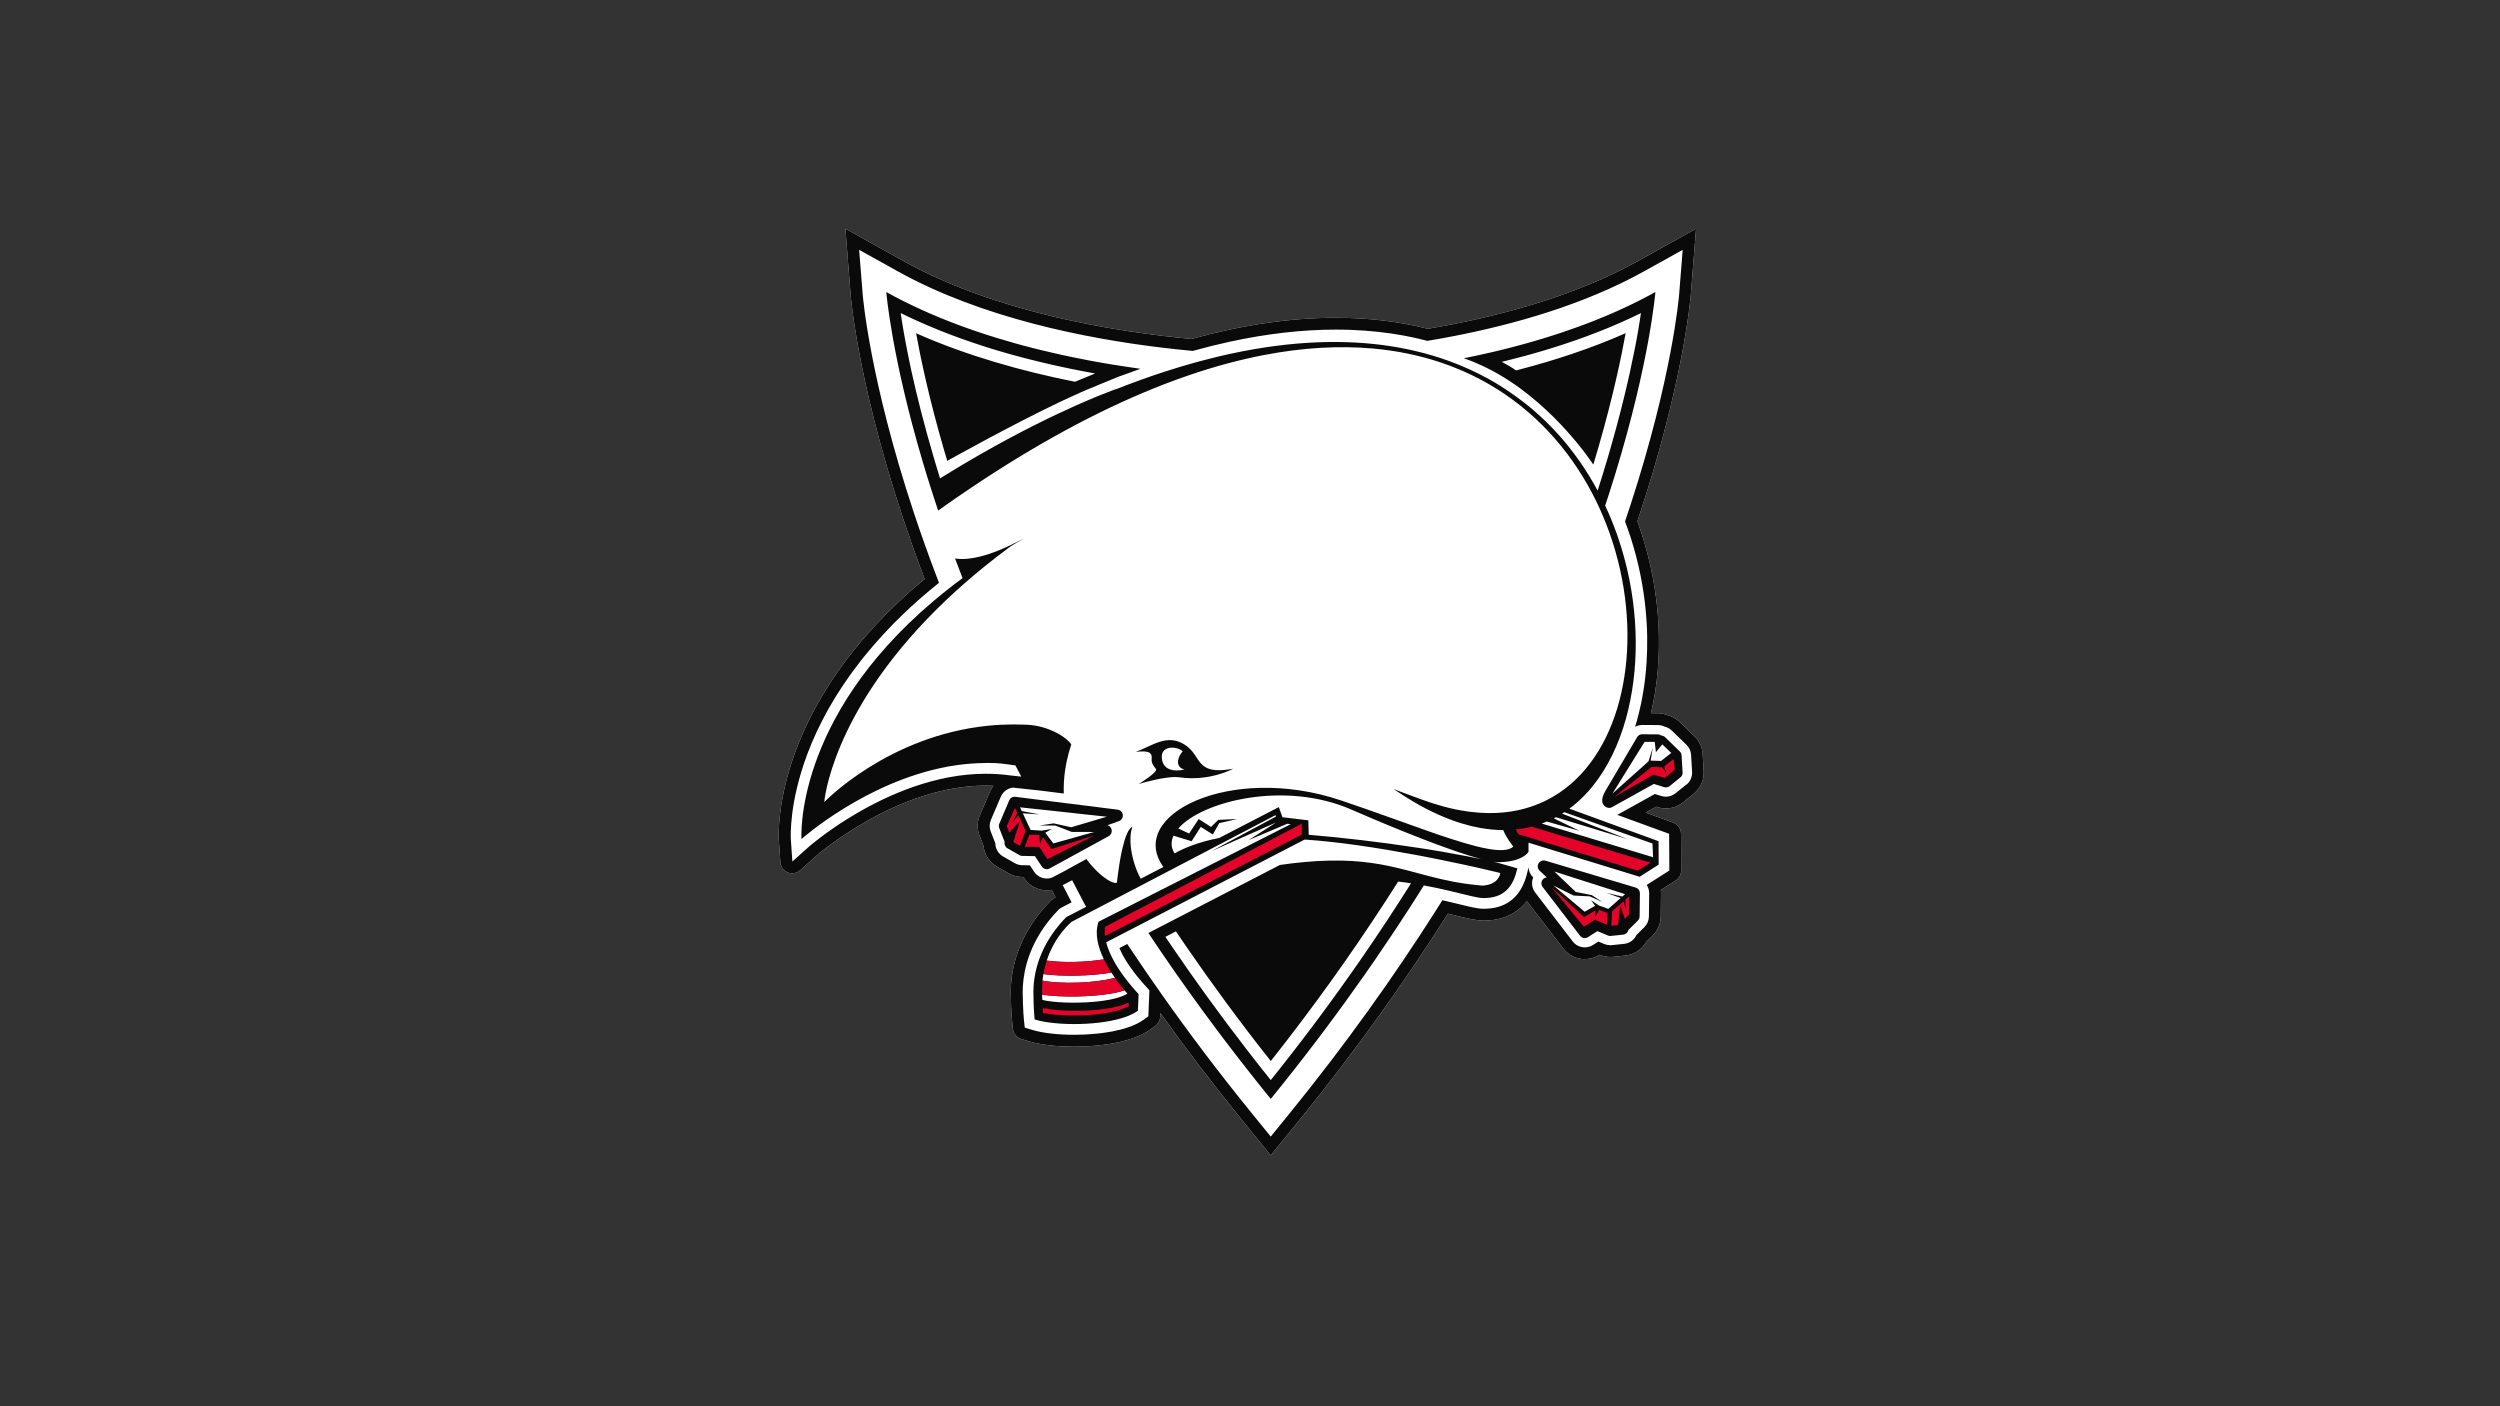 <?xml version="1.0" encoding="UTF-8"?><svg id="Calque_1" xmlns="http://www.w3.org/2000/svg" viewBox="0 0 1920 1080"><rect x="0" y="0" width="1920" height="1080" fill="#333333" stroke="none"/><path d="M1308.41,592.27l-.77-13.09c-.3-5.19-2.52-10.05-6.26-13.68l-11.31-10.97c-2.51-2.43-5.57-4.18-8.9-5.1-2.53-1.08-5.21-1.63-7.99-1.65l-5.23-.03c9.99-42.28,7.97-91.92-7.55-139.13-.92-2.79-1.88-5.54-2.88-8.28,35.21-105.13,40.77-170.99,41-173.88l4.04-50.8-44.53,24.77c-49.94,27.78-109.79,43.34-161.48,52.07-22.05-5.62-45.67-8.45-70.76-8.45-34.64,0-71.61,5.44-110.73,16.26-59.11-5.55-150.22-20.36-221.26-59.88l-44.53-24.77,4.03,50.79c.24,3.05,6.39,75.91,46.85,190.93,3.06,8.71,6.39,17.83,9.99,27.3-59.16,48.76-86.4,98.11-98.86,131.49-14.71,39.41-13.32,66.47-13.11,69.42l1.17,16.66c.24,3.46,2.44,6.49,5.65,7.8,3.22,1.31,6.9,.67,9.49-1.64l12.44-11.11c.61-.54,61.82-53.95,130.07-53.95,2.01,0,4.03,.05,6.03,.14-1.15,1.44-2.13,3.04-2.87,4.79l-7.62,17.85c-2.15,5.04-2.23,10.63-.23,15.72l3.01,7.69c.65,6.67,4.51,12.7,10.37,16.05l9.08,5.18c2.97,1.7,6.37,2.64,9.82,2.73l1.35,.03,.6,.91c3.85,5.83,10.33,9.31,17.32,9.31,1.3,0,2.6-.12,3.87-.37,1,1.97,1.99,3.9,2.95,5.76l-.21,.11c-.42,.22-.82,.47-1.21,.75l-1.43,1.06c-.39,.29-.76,.62-1.1,.97l-.45,.47c-22.8,23.48-28.79,47.79-29.81,64.06-.19,3.1-.22,6.09-.09,8.88,.09,10.17,.76,17.16,.9,18.54l.66,6.22c.39,3.64,2.92,6.69,6.41,7.75l6.02,1.82c8.51,2.59,21.12,4.07,34.58,4.07,12.06,0,41.91-1.29,58.52-13.19l3.75-2.69c2.28-1.64,3.68-4.23,3.8-7.04l.12-3.01c19.52,27.3,40.66,55.14,63.59,83.33l21.19,26.06,21.19-26.06c44.7-54.98,82.67-108.6,114.89-159.54,2.04,.49,4,.96,5.84,1.41,9.66,2.36,16.04,3.91,21.57,3.91,14.27,0,25.59-5.19,33.26-14.97l27.99,36.45c3.96,5.16,9.96,8.12,16.47,8.12,3.99,0,7.88-1.14,11.24-3.31l.05-.03,.25,.1c2.56,1.06,5.24,1.59,8,1.59,.64,0,1.29-.03,1.92-.09h.05s.13-.02,.13-.02l9.52-.99c6.66-.69,12.59-4.59,15.88-10.33l5.15-5.11c3.88-3.87,6.06-9.01,6.12-14.47l.21-17.75c.01-.91-.06-1.8-.16-2.69l11.47-7.33c2.63-1.68,4.22-4.6,4.2-7.72l-.14-28.19c-.02-3.8-2.41-7.2-5.98-8.5l-21.17-7.72,8.08-4.49,1.38,.42c1.99,.61,4.03,.91,6.09,.91,4.74,0,9.37-1.64,13.06-4.62l8.27-6.68c5.21-4.23,8.07-10.71,7.68-17.37Z" style="fill:#fff;"/><g><path d="M1308.41,592.27l-.77-13.09c-.3-5.19-2.52-10.05-6.26-13.68l-11.31-10.97c-2.51-2.43-5.57-4.18-8.9-5.1-2.53-1.08-5.21-1.63-7.99-1.65l-5.23-.03c9.99-42.28,7.97-91.92-7.55-139.13-.92-2.79-1.88-5.54-2.88-8.28,35.21-105.13,40.77-170.99,41-173.88l4.04-50.8-44.53,24.77c-49.94,27.78-109.79,43.34-161.48,52.07-22.05-5.62-45.67-8.45-70.76-8.45-34.64,0-71.61,5.44-110.73,16.26-59.11-5.55-150.22-20.36-221.26-59.88l-44.53-24.77,4.03,50.79c.24,3.05,6.39,75.91,46.85,190.93,3.06,8.71,6.39,17.83,9.99,27.3-59.16,48.76-86.4,98.11-98.86,131.49-14.71,39.41-13.32,66.47-13.11,69.42l1.17,16.66c.24,3.46,2.44,6.49,5.65,7.8,3.22,1.31,6.9,.67,9.49-1.64l12.44-11.11c.61-.54,61.82-53.95,130.07-53.95,2.01,0,4.03,.05,6.03,.14-1.15,1.44-2.13,3.04-2.87,4.79l-7.62,17.85c-2.15,5.04-2.23,10.63-.23,15.72l3.01,7.69c.65,6.67,4.51,12.7,10.37,16.05l9.08,5.18c2.97,1.7,6.37,2.64,9.82,2.73l1.35,.03,.6,.91c3.85,5.83,10.33,9.31,17.32,9.31,1.3,0,2.6-.12,3.87-.37,1,1.97,1.99,3.9,2.95,5.76l-.21,.11c-.42,.22-.82,.47-1.21,.75l-1.43,1.06c-.39,.29-.76,.62-1.1,.97l-.45,.47c-22.8,23.48-28.79,47.79-29.81,64.06-.19,3.1-.22,6.09-.09,8.88,.09,10.17,.76,17.16,.9,18.54l.66,6.22c.39,3.64,2.92,6.69,6.41,7.75l6.02,1.82c8.51,2.59,21.12,4.07,34.58,4.07,12.06,0,41.91-1.29,58.52-13.19l3.75-2.69c2.28-1.64,3.68-4.23,3.8-7.04l.12-3.01c19.52,27.3,40.66,55.14,63.59,83.33l21.19,26.06,21.19-26.06c44.7-54.98,82.67-108.6,114.89-159.54,2.04,.49,4,.96,5.84,1.41,9.66,2.36,16.04,3.91,21.57,3.91,14.27,0,25.59-5.19,33.26-14.97l27.99,36.45c3.96,5.16,9.96,8.12,16.47,8.12,3.99,0,7.88-1.14,11.24-3.31l.05-.03,.25,.1c2.56,1.06,5.24,1.59,8,1.59,.64,0,1.29-.03,1.92-.09h.05s.13-.02,.13-.02l9.52-.99c6.66-.69,12.59-4.59,15.88-10.33l5.15-5.11c3.88-3.87,6.06-9.01,6.12-14.47l.21-17.75c.01-.91-.06-1.8-.16-2.69l11.47-7.33c2.63-1.68,4.22-4.6,4.2-7.72l-.14-28.19c-.02-3.8-2.41-7.2-5.98-8.5l-21.17-7.72,8.08-4.49,1.38,.42c1.99,.61,4.03,.91,6.09,.91,4.74,0,9.37-1.64,13.06-4.62l8.27-6.68c5.21-4.23,8.07-10.71,7.68-17.37Zm-13.37,10.31l-8.28,6.68c-2.08,1.68-4.69,2.6-7.36,2.6-1.16,0-2.31-.17-3.43-.51l-5.07-1.56-18.31,10.18-10.52,5.85,11.26,4.11,23.21,8.47,5.36,1.96h0s.03,5.68,.03,5.68v.02s.09,17.98,.09,17.98l.02,4.51-3.8,2.43-5.94,3.79-7.63,4.87c1.23,1.89,1.92,4.13,1.9,6.49l-.04,3.13-.17,14.62c-.04,3.08-1.26,5.97-3.45,8.15l-6.14,6.1c-1.69,3.71-5.24,6.32-9.43,6.76l-9.51,.99s-.06,0-.08,0c-.36,.03-.73,.05-1.09,.05-1.56,0-3.08-.3-4.52-.89l-4.63-1.93-4.06,2.61c-1.89,1.22-4.08,1.86-6.33,1.86-3.67,0-7.05-1.67-9.28-4.57l-28.8-37.51c-.46-.6-.84-1.25-1.17-1.91-1.53-3.05-1.67-6.59-.35-9.72h-.01c-2.24-2.12-3.48-4.93-3.65-7.82h0s-.55,2.57-.55,2.57c-1.17,5.5-2.93,10.22-5.25,14.18-5.9,10.07-15.49,15.15-28.65,15.15-4.43,0-10.39-1.45-19.41-3.66-.93-.23-1.91-.46-2.89-.7-2.91-.71-6.03-1.45-9.36-2.21h0c-1.7,2.72-3.42,5.44-5.16,8.17-31.67,49.85-68.87,102.25-112.54,155.97l-14.13,17.38-14.13-17.38c-25.5-31.36-48.78-62.27-70.06-92.49-7.64-10.86-15.03-21.62-22.16-32.29l-2.91-4.37h0s-.25-.37-.25-.37l-.68-1.01-3.27,1.69h0s-2.77,1.43-2.77,1.43h0c.53,1.26,1.15,2.6,1.87,4.03,.26,.51,.54,1.04,.82,1.57,.26,.49,.54,.99,.83,1.49,.58,1.01,1.21,2.07,1.89,3.15,.34,.54,.69,1.09,1.06,1.66,.49,.74,.99,1.5,1.53,2.27,1.07,1.55,2.24,3.16,3.53,4.83,.64,.84,1.31,1.69,2.01,2.56,1.23,1.53,2.55,3.1,3.96,4.72,.93,1.06,1.88,2.14,2.9,3.25l.36,.4,1.41,1.54,.86,.94-.13,3.36-.07,1.86-.15,3.67-.29,7.15-.16,4-3.25,2.33-.41,.3-.11,.08c-6.26,4.48-15.14,7.21-23.97,8.88-.44,.08-.88,.16-1.32,.24-1.1,.2-2.21,.38-3.3,.54-.65,.1-1.31,.19-1.95,.28-.72,.1-1.44,.19-2.15,.28-.61,.07-1.21,.14-1.8,.21-8.1,.89-15.14,1.03-18.7,1.03-12.6,0-24.24-1.34-31.93-3.68l-.57-.17-.26-.08-5.2-1.57-.57-5.4-.05-.49-.03-.33s-.03-.25-.07-.67c0-.03,0-.05,0-.09,0,0,0-.01,0-.02-.15-1.62-.48-5.7-.67-11.45-.05-1.73-.09-3.6-.11-5.61-.03-.56-.05-1.14-.06-1.72-.02-.72-.02-1.44-.02-2.19,.01-1.35,.06-2.74,.15-4.17,.21-3.37,.66-7.12,1.48-11.16,.16-.79,.33-1.58,.52-2.39,.07-.29,.14-.58,.21-.87,.22-.89,.45-1.8,.71-2.72,.05-.18,.1-.35,.15-.53,.66-2.31,1.44-4.69,2.37-7.12,4.02-10.53,10.76-22.09,21.82-33.48l.41-.43,.05-.05,.53-.39,.34-.25,.32-.24,.21-.16,.1-.05,.48-.25,7.71-3.99c-2.09-3.96-4.4-8.42-6.79-13.12-.01-.03-.03-.06-.04-.08l3.63-1.9,1-.53,2.62-1.37c3.12,6.12,6.1,11.86,8.67,16.65,.72,1.35,1.42,2.62,2.07,3.81,0,0,0,0,0,0l-3.89,2.01-11.21,5.8-.34,.25c-1.19,1.23-2.33,2.46-3.42,3.69-.54,.62-1.07,1.23-1.59,1.85-1.03,1.23-2.02,2.46-2.95,3.69-.47,.61-.92,1.23-1.36,1.84-1.33,1.83-2.55,3.66-3.67,5.47-.75,1.21-1.45,2.41-2.11,3.6-1.24,2.24-2.33,4.45-3.3,6.62-.64,1.45-1.23,2.87-1.76,4.28-.8,2.11-1.47,4.17-2.04,6.18-.27,.96-.52,1.91-.75,2.84-1.17,4.78-1.75,9.17-1.99,13-.08,1.29-.12,2.56-.13,3.79,0,1.23,.01,2.41,.07,3.54,.02,1.94,.05,3.75,.1,5.41,.02,.56,.04,1.09,.06,1.62,.03,.78,.06,1.53,.1,2.23,.24,4.93,.55,7.86,.55,7.9l.09,.86,.83,.25c.55,.17,1.13,.33,1.73,.48,.66,.17,1.34,.33,2.05,.49,.88,.2,1.81,.38,2.76,.55,.92,.17,1.88,.32,2.86,.46,5.93,.87,12.89,1.34,20.15,1.34,12.33,0,25.49-1.34,35.75-4.31,1.47-.42,2.87-.88,4.21-1.37,3.3-1.21,6.18-2.62,8.46-4.26l.22-.16,.3-.21,.51-12.68-.36-.4c-.83-.9-1.62-1.79-2.4-2.67-.09-.1-.19-.21-.28-.32-.73-.83-1.44-1.66-2.12-2.47-.12-.14-.23-.28-.35-.42-.67-.8-1.32-1.59-1.95-2.37-.1-.13-.2-.25-.3-.37-.64-.8-1.26-1.59-1.86-2.36-.04-.06-.08-.11-.13-.17-.59-.77-1.16-1.53-1.71-2.28-.05-.07-.11-.14-.16-.21-.54-.74-1.06-1.47-1.56-2.2-.09-.12-.17-.25-.26-.37-.48-.7-.95-1.39-1.4-2.07-.08-.13-.16-.25-.25-.37-.45-.68-.88-1.36-1.29-2.02-.06-.09-.11-.18-.17-.27-.41-.66-.8-1.32-1.18-1.96-.02-.04-.04-.07-.07-.11-.38-.65-.74-1.29-1.09-1.92-.06-.1-.12-.21-.17-.31-.33-.6-.64-1.19-.93-1.76-.06-.12-.13-.25-.19-.37-.29-.57-.56-1.13-.83-1.68-.05-.11-.1-.22-.16-.33-.26-.56-.52-1.11-.75-1.65-.03-.06-.05-.12-.08-.18-.22-.51-.43-1.01-.63-1.5-.04-.09-.08-.18-.11-.27-.2-.49-.38-.98-.56-1.45-.04-.12-.09-.24-.13-.35-.17-.46-.32-.91-.47-1.35,0-.02-.02-.05-.03-.07-.03-.09-.06-.18-.09-.28-.14-.44-.28-.87-.4-1.28-.03-.1-.05-.19-.08-.29-.11-.38-.21-.75-.3-1.11-.02-.08-.04-.16-.06-.24l.04-.02-.02-.02,.71-.37,2.05-1.06,.55-.29,8.12-4.2,.31-.16,15.86-8.21h.02s3.42-1.78,3.42-1.78l4.77-2.47h0s.03-.01,.03-.01l4.04-2.09,4.06-2.1h.02s20.41-10.58,20.41-10.58l3.69-1.91,36.7-19,47.59-24.64,.09,.03,.05-.03c26.12,1.7,57.28,6.58,84.43,11.64,1.61,.3,3.2,.6,4.78,.9,1.61,.31,3.2,.61,4.77,.92h0c3.3,.64,6.52,1.28,9.63,1.91,6.78,1.37,13.08,2.69,18.74,3.92,3.37,.73,6.51,1.42,9.37,2.06,6.92,1.55,12.23,2.81,15.37,3.58,1.34,.33,2.28,.57,2.79,.71,.09,.02,.18,.05,.24,.07,0,0,0,0,0,0,0,0-.06,.8-.49,1.93-.06,.16-.13,.32-.2,.49-1.11,2.52-3.98,6.22-11.38,7.11-.24,.03-.5,.05-.78,.06-.03,0-.05,0-.08,0-.92,.04-2.06,.02-3.39-.06-.23-.01-.45-.03-.69-.05,.75,.02,1.48,.04,2.18,.04,.02,0,.04,0,.06,0,0,0,0,0,0,0,0,0,0,0-.01,0,0,0,0,0,0,0-3.92-.32-7.65-.74-11.22-1.23-3.36-.46-6.58-1-9.7-1.58-6.57-1.23-12.69-2.69-18.63-4.23-3.14-.81-6.22-1.64-9.31-2.47-1.53-.41-3.07-.82-4.6-1.23-1.53-.41-3.07-.81-4.61-1.2-16.42-4.21-33.93-7.71-58.82-7.12-12.57,.29-25.27,1.54-37.59,3.34l-18.86,9.76-7.87,4.07-28.42,14.7-23.75,12.29s0,0,0-.01l-5.74,2.97h-.02s-4.07,2.11-4.07,2.11l-4.05,2.09h-.02s0,.01,0,.01l-3.89,2.01-1.56,.81s.01,0,.02,.01l-1.27,.66-1.47,.76c.73,1.1,1.46,2.19,2.2,3.29,.82,1.23,1.64,2.46,2.47,3.7,0,0,0,0-.01,0h0c1.83,2.72,3.67,5.44,5.53,8.16,13.34,19.56,27.51,39.41,42.57,59.5,.16,.22,.33,.43,.49,.65,1.88,2.5,3.77,5.01,5.68,7.52,.47,.62,.94,1.24,1.42,1.86,1.61,2.12,3.23,4.23,4.86,6.36,.64,.83,1.27,1.65,1.91,2.48,1.49,1.93,2.99,3.86,4.49,5.79,.73,.94,1.46,1.88,2.2,2.82,1.45,1.86,2.91,3.71,4.38,5.57,.77,.97,1.53,1.94,2.3,2.92,1.53,1.93,3.07,3.86,4.61,5.79,.7,.88,1.4,1.76,2.11,2.64,2.16,2.69,4.33,5.38,6.52,8.07,.08,.1,.17,.21,.25,.31h0s0,0,0,0c2.63-3.23,5.23-6.46,7.81-9.68,.72-.89,1.43-1.79,2.14-2.68,2-2.51,3.99-5.02,5.96-7.52,.63-.79,1.26-1.59,1.88-2.38,2.52-3.21,5.02-6.41,7.49-9.6,.37-.48,.74-.96,1.11-1.44,2.13-2.75,4.24-5.5,6.33-8.25,.66-.87,1.33-1.74,1.99-2.61,2.06-2.71,4.1-5.42,6.13-8.12,.38-.5,.76-1.01,1.14-1.51,2.41-3.22,4.8-6.44,7.16-9.65,.45-.61,.9-1.22,1.35-1.84,1.95-2.66,3.89-5.31,5.82-7.96,.54-.74,1.08-1.48,1.61-2.22,4.66-6.44,9.23-12.86,13.71-19.25,.42-.6,.84-1.2,1.25-1.79,1.94-2.77,3.85-5.53,5.76-8.28,.34-.5,.69-1,1.03-1.5,4.47-6.49,8.84-12.94,13.13-19.37,.33-.5,.66-.99,.99-1.49,2.04-3.06,4.06-6.12,6.05-9.16,.07-.11,.15-.22,.22-.34,2.18-3.33,4.34-6.66,6.48-9.97,.07-.11,.14-.21,.21-.32,.26-.4,.52-.81,.78-1.21,1.72-2.68,3.43-5.35,5.12-8.02,.07-.11,.14-.21,.2-.32,.17-.28,.35-.55,.52-.82,.61-.97,1.21-1.93,1.82-2.9,.79-1.25,1.57-2.5,2.35-3.75h0s0,0,0,0c.28,.05,.55,.1,.82,.15,.32,.06,.64,.12,.95,.18,.78,.15,1.56,.3,2.32,.45,.28,.06,.57,.11,.85,.17,.95,.19,1.88,.38,2.8,.56,.32,.07,.64,.13,.96,.2,.71,.15,1.41,.3,2.11,.45,.27,.06,.54,.12,.81,.17,.87,.19,1.73,.38,2.57,.56,.31,.07,.63,.14,.94,.21,.64,.14,1.27,.29,1.89,.43,.26,.06,.52,.12,.78,.18,.35,.08,.7,.16,1.05,.24,.42,.1,.85,.2,1.26,.29,.34,.08,.67,.16,1,.24,.51,.12,1.01,.24,1.51,.36,.43,.1,.86,.21,1.28,.31,.54,.13,1.08,.26,1.6,.39,.44,.11,.88,.21,1.32,.32,.14,.04,.29,.07,.43,.1,.31,.08,.62,.15,.93,.23,.89,.22,1.74,.43,2.58,.63,.02,0,.04,.01,.06,.02,1.46,.35,2.83,.68,4.12,.99,.13,.03,.26,.06,.39,.09,.57,.13,1.14,.26,1.68,.38,.04,0,.08,.02,.12,.03,.56,.12,1.09,.24,1.62,.35,.13,.03,.25,.05,.38,.08,.49,.1,.97,.2,1.42,.28,.03,0,.06,.01,.09,.02,.47,.09,.93,.17,1.36,.24,.11,.02,.22,.03,.32,.05,.42,.07,.82,.12,1.21,.17,.02,0,.03,0,.05,0,.39,.05,.76,.08,1.11,.11,.09,0,.17,.01,.26,.02,.35,.02,.68,.04,.99,.04,.91,0,1.8-.03,2.67-.09,1.73-.12,3.35-.35,4.87-.7,1.53-.35,2.95-.82,4.28-1.41,.67-.29,1.31-.62,1.93-.97,1.24-.71,2.38-1.53,3.44-2.48,.53-.47,1.04-.98,1.52-1.51,2.42-2.67,4.31-6.09,5.71-10.29,.43-1.27,.79-2.64,1.13-4.05,.11-.45,.23-.89,.33-1.35,0,0,0,0,0,0-.15-.04-.31-.08-.47-.13-.13-.04-.27-.07-.4-.11-.16-.04-.32-.09-.49-.13-.13-.04-.26-.07-.4-.11-.43-.12-.86-.24-1.31-.37-.35-.1-.7-.2-1.07-.31-.02,0-.05-.01-.07-.02-3.29-.95-7.03-2.08-10.41-2.98,0,0,0,0,0,0-1.31-.35-2.57-.67-3.72-.93,1.58,.23,2.94,.36,4.11,.37,0,0,0,0,0,0,.13,0,.27,0,.4,0,.01,0,.03,0,.04,0,0,0,0,0,0,0,2.96-.05,5.56-.29,7.82-.67,.75-.13,1.47-.26,2.16-.42,.78-.17,1.52-.36,2.21-.56,.35-.1,.68-.2,1.01-.31,.27-.09,.54-.18,.79-.28,.48-.17,.92-.35,1.35-.53,.17-.07,.34-.14,.5-.21,.53-.24,1.02-.48,1.47-.72,.31-.17,.6-.33,.88-.5,.39-.23,.74-.46,1.07-.69,.19-.14,.38-.27,.55-.4,.17-.13,.33-.25,.48-.38,.12-.1,.24-.2,.35-.3,.3-.27,.57-.52,.78-.75,.17-.18,.32-.35,.44-.49,.37-.44,.52-.71,.52-.71v-7.04l1.02,.31,4.89,1.5,79.44,24.36,7.23-4.62,7.38-4.71-.09-17.98h0s-30.06-10.97-30.06-10.97l-29-10.58-6.26-2.28-3.17-1.16c.97-.72,1.93-1.45,2.88-2.21,1.55-1.24,3.07-2.54,4.54-3.89,2.59-2.36,5.06-4.89,7.43-7.57,.1-.11,.19-.22,.29-.33,.43-.49,.86-.99,1.29-1.5,.31-.37,.63-.75,.94-1.12,.14-.17,.28-.34,.41-.51,11.46-14.13,20.1-31.98,25.69-52.07,10.17-36.54,10.24-80.48-1.18-122.96-1.32-4.91-2.79-9.8-4.42-14.66-.41-1.23-.84-2.46-1.27-3.68-2.66-7.53-5.69-14.96-9.11-22.26,0,0,0-.01,0-.02,.02-.06,.04-.13,.06-.19,.14-.42,.28-.84,.42-1.26,.63-1.9,1.24-3.78,1.85-5.65,.61-1.87,1.2-3.73,1.79-5.58h0s0,.01,0,.02c1.32-4.13,2.59-8.2,3.81-12.19,26.46-86.61,30.64-139.17,30.64-139.17,0,0,0,0,0,0h0c-1.41,.79-2.84,1.56-4.27,2.33-.24,.13-.47,.26-.71,.38-1.37,.74-2.75,1.46-4.14,2.18-.26,.13-.51,.26-.77,.4-1.42,.73-2.85,1.46-4.29,2.18-.08,.04-.16,.08-.25,.12-1.41,.7-2.82,1.39-4.24,2.08-.21,.1-.42,.2-.63,.3-1.42,.68-2.85,1.36-4.28,2.02-.27,.12-.54,.25-.8,.37-1.45,.67-2.9,1.33-4.35,1.99-.15,.07-.3,.13-.44,.2-1.42,.64-2.85,1.27-4.28,1.89-.16,.07-.33,.14-.49,.21-1.46,.63-2.93,1.26-4.41,1.88-.27,.11-.54,.23-.82,.34-1.47,.61-2.94,1.22-4.41,1.81-.19,.08-.38,.15-.57,.23-1.48,.6-2.96,1.18-4.44,1.77-.09,.03-.18,.07-.27,.1-1.52,.59-3.03,1.17-4.55,1.75-.26,.1-.51,.19-.77,.29-1.49,.56-2.98,1.11-4.47,1.66-.23,.08-.45,.16-.68,.25-3.11,1.13-6.22,2.23-9.34,3.29-.23,.08-.47,.16-.7,.24-1.51,.51-3.02,1.02-4.54,1.52-.23,.08-.47,.15-.7,.23-1.57,.51-3.13,1.02-4.7,1.52,0,0,0,0-.01,0-1.58,.5-3.17,1-4.75,1.49-.19,.06-.38,.12-.57,.18-1.53,.47-3.07,.93-4.6,1.39-.23,.07-.47,.14-.7,.21-1.56,.46-3.12,.92-4.68,1.37-.08,.02-.16,.04-.23,.07-1.57,.45-3.13,.89-4.7,1.33-.12,.03-.25,.07-.37,.1-1.56,.43-3.12,.86-4.68,1.28-.21,.06-.42,.11-.63,.17-1.56,.42-3.13,.83-4.69,1.24-.11,.03-.21,.06-.32,.08-1.6,.41-3.2,.82-4.8,1.22-.04,0-.07,.02-.11,.03-1.59,.4-3.17,.79-4.75,1.17-.19,.05-.38,.09-.56,.14-1.56,.38-3.12,.75-4.67,1.11-.13,.03-.25,.06-.38,.09-.22,.05-.45,.1-.67,.15-2.98,.69-5.96,1.37-8.91,2.01-.14,.03-.28,.06-.42,.09-1.56,.34-3.12,.67-4.67,1-.13,.03-.26,.05-.39,.08-.02,0-.04,0-.06,.01h0c-.16,.03-.33,.07-.49,.1,0,0,0,0,0,0,0,0,0,0,0,0-3.56,.75-6,1.26-6,1.26,5.08,1.73,10.01,3.76,14.78,6.01,0,0,0,0,.01,0,0,0,0,0,0,0,2.17,1.03,4.32,2.09,6.42,3.21,1.01,.54,2.01,1.08,3.01,1.63,.09,.05,.19,.11,.28,.16,.88,.49,1.76,.99,2.63,1.5,44.34,25.84,72.03,68.78,72.03,68.78,0-.04,0-.09-.01-.13,.1,.16,.21,.31,.31,.46,.27-.9,.54-1.79,.81-2.68,1.16-3.85,2.27-7.63,3.33-11.33,10.95-38.01,17.28-68.14,20.68-86.89-26.22,11.6-53.81,20.67-80.95,27.77-1.07,.28-2.14,.55-3.22,.83-1.5-1.08-3.34-2.24-5.23-3.36-1.99-1.18-4.02-2.31-5.77-3.25h0c1.19-.29,2.37-.58,3.56-.87,.36-.09,.72-.18,1.09-.27,0,0,.01,0,.02,0,.51-.13,1.03-.25,1.54-.38,0,0,0,0,0,0,2.56-.65,5.13-1.31,7.7-1.99,0,0,0,0,.01,0,.36-.09,.72-.19,1.07-.29,.01,0,.02,0,.04,0,2.22-.59,4.45-1.2,6.68-1.82,0,0,.01,0,.02,0,.61-.17,1.21-.34,1.82-.51h.01s0,0,0,0c2.44-.69,4.88-1.39,7.32-2.11,.14-.04,.28-.08,.42-.12,0,0,0,0,0,0,.06-.02,.12-.04,.19-.06,.01,0,.03,0,.04-.01,2.48-.74,4.95-1.49,7.42-2.27,0,0,0,0,.01,0,.64-.2,1.28-.4,1.92-.6,0,0,0,0,.01,0,.94-.3,1.89-.61,2.83-.91,1.36-.44,2.71-.86,4.07-1.31,0,0,.01,0,.02,0,.27-.09,.55-.18,.82-.27,0,0,0,0,0,0,2.53-.84,5.06-1.71,7.59-2.59,0,0,0,0,0,0,.63-.22,1.25-.44,1.88-.66,0,0,0,0,.01,0,1.92-.68,3.83-1.37,5.74-2.07,.17-.06,.35-.12,.52-.19,0,0,0,0,.01,0,.51-.19,1.03-.37,1.54-.57,0,0,0,0,0,0,2.49-.93,4.98-1.88,7.46-2.85,0,0,0,0,0,0,.55-.21,1.09-.43,1.64-.65,0,0,.01,0,.02,0,.31-.12,.62-.25,.93-.37,1.72-.69,3.44-1.38,5.15-2.08,0,0,0,0,.01,0,.62-.25,1.24-.51,1.85-.76,0,0,0,0,0,0,2.46-1.03,4.9-2.07,7.34-3.14,0,0,0,0,0,0,.38-.17,.75-.34,1.13-.5,0,0,0,0,.01,0,2.1-.93,4.19-1.88,6.27-2.84,0,0,0,0,0,0,.65-.3,1.29-.6,1.94-.9,0,0,0,0,0,0,2.42-1.14,4.83-2.29,7.23-3.47h0c-.02,.16-.05,.33-.07,.49-.12,.79-.24,1.6-.36,2.43,0,0,0,.01,0,.02-.05,.35-.11,.7-.16,1.06,0,.03-.01,.06-.02,.1,0,.06-.02,.11-.03,.17-.09,.57-.18,1.14-.27,1.73,0,0,0,0,0,.01-.05,.34-.11,.69-.17,1.04-.03,.18-.06,.35-.09,.53,0,.03-.01,.07-.02,.1-.08,.49-.16,.97-.24,1.46,0,.01,0,.03,0,.04-.03,.21-.07,.42-.1,.62-.07,.42-.14,.84-.21,1.26,0,.02,0,.05-.01,.07-.07,.41-.14,.82-.21,1.23,0,.01,0,.02,0,.03-.13,.75-.26,1.5-.4,2.27,0,.01,0,.03,0,.04-.05,.3-.11,.61-.16,.91,0,.01,0,.03,0,.04-.16,.88-.32,1.77-.48,2.68,0,.01,0,.02,0,.04-.03,.15-.06,.3-.08,.45,0,.02,0,.05-.01,.07-.26,1.44-.54,2.91-.82,4.41-.02,.08-.03,.17-.05,.25-.28,1.45-.56,2.93-.86,4.43,0,.02,0,.03,0,.05-4.46,22.62-11.26,51.36-21.03,84.34-1.14,3.85-2.32,7.76-3.55,11.73-.55,1.77-1.1,3.55-1.67,5.35-.56,1.79-1.14,3.6-1.72,5.41-.13,.4-.25,.8-.38,1.2-.03,.09-.06,.18-.09,.28-.98-1.83-1.99-3.64-3.02-5.44-1.01-1.77-2.05-3.52-3.11-5.27,0,0,0-.01,0-.02-4.96-8.13-10.46-15.99-16.5-23.5-.08-.1-.17-.21-.25-.31-.59-.73-1.18-1.45-1.77-2.17-.07-.08-.14-.17-.21-.25-.99-1.19-2-2.38-3.03-3.55-.38-.43-.75-.86-1.13-1.29-.42-.48-.84-.95-1.27-1.42-.78-.87-1.57-1.73-2.37-2.59-.21-.22-.42-.44-.62-.66-.79-.84-1.58-1.67-2.39-2.5-.16-.16-.32-.33-.47-.49-1.28-1.31-2.59-2.6-3.91-3.88-.54-.52-1.08-1.04-1.62-1.55-.8-.76-1.61-1.51-2.42-2.25-1.45-1.33-2.92-2.64-4.41-3.94-.27-.23-.53-.47-.79-.69,0,0-.14-.12-.4-.35-.33-.29-.87-.74-1.6-1.35-.56-.47-1.23-1.02-2.01-1.65-.92-.75-2-1.6-3.21-2.54-4.6-3.6-9.39-7.03-14.38-10.29-1.13-.75-2.29-1.5-3.49-2.25-1.1-.69-2.19-1.38-3.31-2.05-.12-.07-.24-.15-.36-.22-.03-.02-.06-.04-.09-.05-2.36-1.42-4.82-2.84-7.35-4.23-.03,0-.06,.01-.09,.02-2.08-1.12-4.19-2.22-6.32-3.28-1.81-.9-3.65-1.77-5.5-2.63-.43-.2-.85-.39-1.28-.59,0,0,0,0,0,0,0,0,0,0-.01,0-4.89-2.22-9.94-4.28-15.13-6.18,0,0,0,0,0,0-.7-.26-1.41-.51-2.12-.76-13.23-4.68-27.42-8.29-42.61-10.67-35.59-5.57-76.64-4.36-123.5,5.78-1.22,.26-2.44,.54-3.67,.81-1.8,.41-3.6,.81-5.41,1.25-4.77,1.13-9.6,2.36-14.49,3.67-8.93,2.41-18.06,5.12-27.39,8.16,0,0,0,0,0,0-6.3,2.06-12.69,4.26-19.18,6.62,0,0,0,0,0,0,0,0,0,0,0,0-3,1.09-6.02,2.21-9.06,3.36-.05,.02-.11,.04-.16,.06-2.76,1.05-5.54,2.13-8.33,3.24-.07-.01-.14-.02-.22-.03-.27,.1-1.34,.47-3.17,1.15-.18,.07-.3,.12-.32,.12h0c-4.84,1.82-14.47,5.59-27.94,11.62-18.16,8.12-43.28,20.34-73,37.35-7.28,4.17-14.83,8.62-22.62,13.37,0,.02,.01,.04,.02,.06-1.34,.8-2.68,1.59-4.02,2.4-.25,.15-.51,.31-.76,.46-1.07,.64-2.14,1.29-3.21,1.94-.01,0-.03,.02-.04,.03-.02-.07-.04-.14-.07-.21-.08-.27-.17-.54-.25-.81-.33-1.08-.66-2.15-.99-3.22-.42-1.36-.83-2.7-1.23-4.05,0,0,0,0,0,0-.36-1.19-.72-2.37-1.07-3.55-.55-1.84-1.09-3.66-1.62-5.47-7.11-24.24-12.59-46.13-16.72-64.9,0-.03-.01-.05-.02-.08,0-.02-.01-.05-.02-.08,0-.03-.02-.07-.02-.1-.03-.14-.06-.29-.09-.43,0-.01,0-.03,0-.04-.25-1.13-.49-2.25-.73-3.36,0-.02,0-.03-.01-.05-.06-.29-.12-.57-.18-.85,0-.02,0-.03,0-.05-.22-1.03-.43-2.04-.64-3.05,0,0,0-.02,0-.03-.08-.36-.15-.73-.23-1.09,0-.01,0-.02,0-.04-.06-.3-.12-.58-.18-.88-.14-.67-.28-1.34-.41-1.99,0,0,0,0,0,0-.08-.37-.15-.73-.22-1.1,0,0,0-.01,0-.02-.19-.94-.38-1.88-.56-2.8,0,0,0,0,0,0-.06-.31-.12-.61-.18-.92,0-.02,0-.04-.01-.07,0-.02,0-.03,0-.05-.34-1.73-.67-3.42-.98-5.08,0-.03-.01-.07-.02-.1,0,0,0-.02,0-.02-.04-.2-.08-.4-.11-.6-.03-.15-.06-.31-.09-.46,0,0,0,0,0,0-.12-.65-.24-1.28-.35-1.92-.11-.6-.22-1.19-.33-1.78-.11-.58-.21-1.15-.31-1.72,0,0,0,0,0-.01-.11-.62-.22-1.24-.33-1.85,0,0,0,0,0-.01-.09-.52-.18-1.04-.27-1.55,0,0,0-.02,0-.03-.11-.63-.22-1.26-.32-1.88,0,0,0-.02,0-.03-.03-.18-.06-.36-.09-.54-.05-.28-.09-.56-.14-.84,0,0,0-.02,0-.03-.11-.66-.22-1.31-.32-1.96,0-.02,0-.03,0-.05-.06-.39-.13-.78-.19-1.16,0,0,0-.02,0-.03-.11-.71-.22-1.4-.33-2.08,0-.04-.01-.08-.02-.12-.04-.28-.09-.57-.13-.85,0-.01,0-.02,0-.03-.15-1-.3-1.98-.44-2.93,0,0,0,0,0,0,.01,0,.02,.01,.03,.02,.02,.01,.05,.02,.07,.04,1.66,.82,3.32,1.63,4.99,2.42,.13,.06,.26,.12,.38,.18,.04,.02,.08,.04,.12,.06,.55,.26,1.11,.52,1.67,.78,.07,.03,.13,.06,.2,.09,.93,.43,1.85,.87,2.78,1.3,.27,.12,.54,.24,.8,.36,.07,.03,.15,.07,.22,.1,.62,.28,1.23,.56,1.85,.84,.12,.05,.24,.11,.37,.16,.65,.29,1.29,.59,1.94,.87,.43,.19,.86,.37,1.29,.56,.09,.04,.18,.08,.27,.12,.61,.27,1.21,.53,1.82,.79,.18,.08,.35,.15,.53,.23,.44,.19,.87,.38,1.31,.57,.65,.28,1.3,.55,1.96,.83,.06,.02,.11,.05,.17,.07,.57,.24,1.13,.48,1.7,.71,.23,.1,.46,.19,.69,.28,.25,.1,.5,.21,.74,.31,.79,.33,1.59,.65,2.38,.97,.11,.05,.23,.09,.34,.14,.3,.12,.6,.25,.91,.37,.2,.08,.4,.16,.6,.25,.29,.11,.57,.22,.86,.34,.07,.03,.13,.05,.2,.08,.8,.32,1.61,.64,2.42,.95,.33,.13,.66,.26,.99,.38,.41,.16,.82,.33,1.24,.49,.33,.13,.67,.25,1,.38,.25,.09,.5,.19,.74,.28,.46,.17,.91,.35,1.37,.52,.64,.24,1.28,.48,1.92,.72,.25,.09,.49,.19,.74,.28,.36,.14,.73,.27,1.09,.41,.33,.12,.67,.24,1,.36,.2,.07,.4,.15,.6,.22,.98,.36,1.96,.71,2.93,1.06,.07,.02,.14,.05,.21,.07,.38,.14,.76,.28,1.14,.41,.1,.04,.21,.07,.31,.11,.23,.08,.46,.16,.7,.24,.03,.01,.06,.02,.09,.03,.98,.34,1.96,.68,2.94,1.02,.28,.1,.55,.19,.83,.29,.35,.12,.69,.24,1.04,.36,.3,.1,.61,.21,.91,.31,.35,.12,.7,.23,1.04,.35,.53,.18,1.06,.36,1.59,.53,.74,.25,1.48,.49,2.22,.74,.06,.02,.11,.04,.17,.06,.26,.08,.51,.17,.77,.26,.51,.17,1.02,.32,1.52,.49,.25,.08,.51,.16,.76,.25,.79,.25,1.59,.51,2.38,.76,.17,.05,.34,.11,.51,.16,.21,.07,.43,.14,.64,.21,.54,.17,1.08,.33,1.62,.5,.06,.02,.11,.03,.17,.05,.05,.02,.11,.03,.16,.05,.77,.24,1.54,.48,2.31,.71,.36,.11,.73,.22,1.09,.33,.17,.05,.33,.1,.5,.15,.65,.2,1.29,.39,1.94,.58,.05,.01,.09,.03,.14,.04,.58,.17,1.17,.35,1.75,.52,.57,.17,1.14,.33,1.71,.5,.12,.03,.24,.07,.36,.1,.67,.2,1.35,.39,2.02,.58,.04,.01,.09,.02,.13,.04,.4,.11,.8,.23,1.2,.35,.81,.23,1.61,.45,2.42,.68,.09,.02,.18,.05,.26,.07,.65,.18,1.3,.36,1.94,.54,.01,0,.03,0,.04,.01,.25,.07,.5,.14,.74,.21,1.14,.31,2.28,.62,3.42,.92,.16,.04,.32,.09,.48,.13,.39,.1,.77,.21,1.16,.31,.03,0,.06,.02,.09,.02,.08,.02,.17,.05,.25,.07,.44,.12,.87,.23,1.31,.34,1.36,.36,2.73,.72,4.09,1.06,.03,0,.06,.01,.09,.02,.07,.02,.14,.04,.21,.05,.17,.04,.33,.08,.5,.12,.23,.06,.46,.12,.7,.17,.16,.04,.33,.08,.49,.12,1.13,.29,2.27,.57,3.4,.85,.17,.04,.34,.08,.52,.13,.11,.03,.21,.05,.32,.08,.56,.14,1.11,.27,1.66,.4,.08,.02,.16,.04,.23,.06,.88,.21,1.75,.43,2.63,.64,.33,.08,.66,.15,.99,.23,.13,.03,.26,.06,.39,.09,.56,.13,1.13,.26,1.69,.4,.17,.04,.34,.08,.52,.12,.59,.14,1.18,.28,1.76,.41,.53,.12,1.06,.24,1.58,.36,.11,.03,.23,.05,.34,.08,.53,.12,1.05,.24,1.58,.36,.24,.05,.48,.11,.72,.16,.37,.08,.74,.17,1.11,.25,.79,.18,1.59,.35,2.38,.52,.03,0,.06,.01,.1,.02,.06,.01,.11,.03,.17,.04,.41,.09,.83,.18,1.24,.27,.3,.07,.6,.13,.9,.19,.17,.04,.35,.08,.52,.11,.79,.17,1.58,.34,2.37,.5,.23,.05,.46,.1,.69,.15,.41,.09,.83,.18,1.24,.26,.33,.07,.65,.13,.97,.2,.01,0,.03,0,.04,0,.77,.16,1.54,.32,2.31,.47,.47,.1,.94,.19,1.41,.28,.3,.06,.61,.13,.92,.19,.36,.07,.71,.14,1.07,.21,.24,.05,.47,.09,.71,.14,.37,.07,.74,.15,1.12,.22,.83,.16,1.66,.32,2.49,.48,.09,.02,.18,.04,.27,.05,.37,.07,.74,.14,1.11,.21,.27,.05,.53,.1,.8,.15,.17,.03,.34,.07,.51,.1,.96,.18,1.91,.36,2.87,.53,.15,.03,.29,.05,.44,.08,.37,.07,.74,.14,1.11,.21,.11,.02,.22,.04,.33,.06,.12,.02,.23,.04,.34,.06,.02,0,.03,0,.05,0,0,0,0,0,.01,0,.38,.07,.75,.13,1.13,.2h0s-7.87,3.24-7.87,3.24l-7.65,3.14c-.21-.04-.42-.08-.62-.12-39.41-7.88-81.89-19.63-121.4-37.13,3.47,19.14,9.99,50.12,21.35,89.25,.83,2.87,1.7,5.79,2.59,8.75,.53-.3,3.67-2.06,8.67-4.81,0,0,0,0,0,0,21.01-11.57,74.82-40.7,105.94-52.83-.03,0-.06-.01-.09-.02l7.91-3.25,.85-.35,7.3-3h0s0,0,0,0l.64-.26c4.39-1.62,10.33-3.78,17.17-6.17,0,0,0,0,0,0-.57-.08-1.16-.16-1.74-.25h0c-6-.84-12.15-1.76-18.43-2.78-6.36-1.04-12.84-2.17-19.43-3.41-.06-.01-.13-.02-.19-.04-4.54-.86-9.14-1.77-13.77-2.74-.06-.01-.12-.03-.18-.04-2.24-.47-4.5-.95-6.76-1.45-.11-.02-.22-.05-.33-.07-4.61-1.01-9.25-2.08-13.91-3.21-.15-.04-.29-.07-.44-.11-2.25-.55-4.51-1.11-6.78-1.68-.09-.02-.18-.05-.28-.07-2.32-.59-4.65-1.2-6.99-1.82-.11-.03-.22-.06-.33-.09-2.24-.6-4.49-1.21-6.74-1.84-.18-.05-.35-.1-.53-.15-4.66-1.31-9.33-2.68-13.99-4.11-.18-.06-.36-.11-.55-.17-2.22-.68-4.44-1.38-6.65-2.1-.15-.05-.31-.1-.46-.15-2.31-.75-4.63-1.51-6.93-2.3-.1-.03-.2-.07-.3-.1-2.23-.76-4.46-1.53-6.68-2.32-.2-.07-.41-.15-.61-.22-2.24-.8-4.48-1.62-6.72-2.45-.08-.03-.15-.06-.23-.08-2.29-.85-4.57-1.73-6.84-2.62-.17-.07-.34-.14-.52-.2-2.17-.85-4.32-1.72-6.48-2.6-.18-.07-.36-.15-.53-.22-2.26-.93-4.51-1.88-6.76-2.85-.06-.02-.11-.05-.17-.07-2.2-.95-4.39-1.92-6.57-2.91-.2-.09-.39-.18-.59-.27-2.14-.97-4.27-1.96-6.38-2.97-.11-.05-.22-.11-.34-.16-2.19-1.05-4.38-2.12-6.54-3.2-.14-.07-.28-.14-.41-.21-2.07-1.04-4.14-2.11-6.19-3.18-.18-.1-.36-.19-.54-.29-2.15-1.14-4.29-2.29-6.4-3.47h0s0,0,0,0c0,0,3.9,49.13,28.07,130.65,.88,2.96,1.78,5.96,2.71,9.01,0,0,0,0,0,0,0,0,0,0,.01,0,.41,1.34,.83,2.69,1.25,4.04,.43,1.4,.87,2.81,1.32,4.22,0,0,0,0,0,0,.06,.2,.13,.4,.19,.6,.18,.58,.37,1.17,.56,1.76,.3,.96,.61,1.92,.92,2.89,.11,.34,.22,.69,.33,1.03,.12,.39,.25,.78,.38,1.16,.26,.81,.52,1.62,.79,2.44,0,0,0,0,0,0,.62,1.91,1.24,3.82,1.88,5.77,.47,1.41,.94,2.83,1.42,4.26,0,0,0,0,0,0,2.6-1.85,5.18-3.67,7.76-5.48,0,0,0,0,0,0,1.3-.91,2.6-1.81,3.9-2.71,1.3-.91,2.61-1.8,3.91-2.7,51.2-35.2,98.33-61.2,141.5-79.44,2.83-1.2,5.65-2.37,8.45-3.5,3.04-1.23,6.05-2.41,9.05-3.56,0,0,0,0,0,0,6.59-2.53,13.09-4.87,19.49-7.04,19.63-6.64,38.36-11.59,56.19-15.02,30.33-5.83,58.08-7.23,83.29-5.02,19.01,1.67,36.58,5.39,52.73,10.83,5.49,1.85,10.82,3.9,15.99,6.14,0,0,0,0,0,0,2.38,1.03,4.73,2.1,7.05,3.21,2.21,1.06,4.38,2.15,6.53,3.28,36.54,19.16,63.97,48.02,82.71,80.89,1.03,1.81,2.04,3.64,3.02,5.47,1.01,1.88,1.98,3.77,2.93,5.68h0c1.98,3.97,3.84,8,5.58,12.06,3.83,8.93,7.09,18.04,9.77,27.24,1.51,5.17,2.84,10.37,3.99,15.58,16.36,74.19-3.76,150.11-56.68,176.6-.68,.34-1.36,.67-2.05,1-1.03,.48-2.07,.94-3.12,1.38,0,0,0,0,0,0-4.65,1.97-9.54,3.58-14.66,4.79-.32,.08-.65,.14-.97,.22-.46,.1-.92,.21-1.39,.31-2.29,.48-4.63,.88-7.01,1.2-2.67,.36-5.39,.62-8.17,.77h-.02c-.9,.04-1.8,.08-2.71,.11-1.58,.05-3.18,.06-4.8,.04-4.28-.06-8.69-.36-13.22-.91-.68-.08-1.37-.17-2.06-.26-1.87-.26-3.75-.55-5.66-.9h0c-.45-.07-.91-.17-1.36-.25-.55-.1-1.1-.21-1.65-.32-.03,0-.05,0-.08-.01-.31-.06-.61-.11-.92-.18-.25-.05-.5-.11-.75-.17,0,0,0,0,0,0-.62-.13-1.24-.28-1.86-.42-.2-.05-.4-.09-.6-.13-.48-.11-.95-.2-1.43-.32-1.51-.36-3.04-.76-4.57-1.17h0s0,0,0-.01c-2.52-.68-5.07-1.43-7.65-2.26-1.04-.33-2.08-.68-3.13-1.03-1.37-.47-2.72-.93-4.02-1.39-1.3-.46-2.57-.9-3.8-1.34-11.73-4.19-19.63-7.41-19.64-7.42h0s.03,.02,.06,.04c-.07-.03-.11-.04-.11-.04,0,0,11.43,8.17,25.17,15.27,3.19,1.65,6.34,3.14,9.45,4.53,1.41,.63,2.82,1.23,4.21,1.81,1.44,.59,2.86,1.16,4.28,1.7,3.01,1.14,5.98,2.17,8.9,3.06,4.95,1.52,9.78,2.69,14.49,3.53,1.32,.24,2.63,.45,3.94,.64,3.38,.48,6.69,.79,9.93,.94,1.29,.06,2.57,.1,3.84,.11,.34,.96,.97,2.39,2.11,4.4,1.19,2.09,2.95,4.81,5.56,8.26-3.3,3.12-10.17,3.36-19.77,1.63-2.87-.52-5.99-1.22-9.32-2.07-5.41-1.38-11.39-3.16-17.87-5.24-2.9-.93-5.89-1.92-8.97-2.96h0c-1.45-.49-2.92-.99-4.41-1.51-1.44-.5-2.9-1-4.38-1.52-20.22-7.05-43.58-15.77-68.03-23.95-84.38-28.23-164.73,11.31-135.94,51.27l-16.86,8.73-.58,.3c-.88-1.63-1.72-3.37-2.5-5.2-2.99-7.07-5.06-15.37-5.36-22.82-.18-4.4,.25-8.5,1.47-11.89-3.14,1.24-5.65,8.16-7.54,16.1-.32,1.36-.63,2.75-.92,4.15-.16,.78-.32,1.56-.47,2.35-.44,2.32-.84,4.62-1.18,6.8h0c-1.19,7.53-1.78,13.54-1.78,13.54-.16,.08-.35,.14-.55,.17,0,0-.02,0-.02,0-2.76,.45-9.65-3.47-16.97-11.24-1.97-2.09-3.97-4.45-5.92-7.09l-7.1,3.89-7.03,3.85-.8,.44h0s.02,.03,.03,.05l-.16,.08-2.62,1.37-.85,.44-3.63,1.9h0l-4.33,2.27c-1.24,.43-2.54,.68-3.85,.68-.18,0-.36-.03-.54-.03-3.73-.17-7.15-2.08-9.22-5.21l-3.23-4.88-6.07-.13c-1.94-.05-3.86-.58-5.54-1.54l-9.08-5.18c-3.67-2.09-5.88-6.03-5.9-10.14l-3.53-9.04c-1.13-2.87-1.08-6.02,.13-8.86l7.61-17.84c.58-1.35,1.39-2.56,2.38-3.57,1.8-1.85,4.19-3.07,6.8-3.42l1.77,.19h0s4.27,.46,4.27,.46l.6,.06,4.86,.53h0s1.08,.12,1.08,.12l4.44,.48,5.14,.56,16.92,2.14h.01s.1,.01,.1,.01c-.1-2.96-.06-6,.12-9.12,.16-2.68,.43-5.43,.83-8.23,0,0,0,0,0,0,.34-2.38,.75-4.81,1.27-7.28,.46-2.19,.99-4.41,1.6-6.67,.58-2.12,1.22-4.26,1.94-6.44-1.32-2.16-4.66-5.13-9.41-7.87-2.02-1.17-4.3-2.29-6.8-3.29-1.93-.78-4-1.48-6.16-2.07,0,0,0,0,0,0-3.5-.96-7.28-1.62-11.24-1.84,0,0,0,0-.01,0-.06,0-.13,0-.19-.01-.68-.04-1.36-.05-2.04-.08-6.13-.25-12.11-.22-17.95,.07-3.31,.16-6.58,.4-9.79,.72-77.4,7.71-126.13,58.71-126.13,58.71,0,0,5.06-67.4,86.32-148.09,2.29-2.28,4.64-4.56,7.06-6.86,4.56-4.34,9.35-8.71,14.37-13.1,0,0,0,0,.01-.01,2.39-2.09,4.82-4.19,7.32-6.3,0,0,0,0,0,0,1.21-1.02,2.45-2.05,3.69-3.07,1.22-1.01,2.46-2.02,3.7-3.04,6.52-5.3,13.39-10.62,20.63-15.95,.76-.47,1.48-.91,2.18-1.34,5.18-3.18,8.5-5.13,8.5-5.13-14.41,7.95-25.68,12.24-34.39,14.36-1.59,.39-3.08,.7-4.5,.95-1.65,.29-3.19,.5-4.62,.64,0,0,0,0,0,0-4.06,.39-7.28,.22-9.78-.19,0,0-.01,0-.02,0,.49,1.31,.99,2.64,1.49,3.95,.12,.31,.23,.62,.35,.92,.85,2.24,1.7,4.49,2.57,6.75,.29,.75,.57,1.49,.86,2.24,.16,.41,.31,.81,.47,1.21,0,0,0,0,0,0,.1-.07,.21-.15,.31-.22-.1,.08-.2,.15-.31,.23,0,0,0,0-.01,0-2.03,1.5-4.03,3-6,4.51-.6,.46-1.21,.92-1.8,1.38-2.45,1.9-4.85,3.8-7.2,5.69-2.52,2.03-4.97,4.07-7.38,6.1-107.75,91.25-101.3,182.71-101.3,182.71h0s49.16-43.91,111.98-55.54l-.11-.04c.88-.14,1.73-.28,2.58-.41,6.89-1.17,13.93-1.95,21.09-2.24,11.2-.58,17.95,.18,20.7,.62,.77,.08,1.55,.18,2.33,.27,1.83,.22,3.66,.47,5.49,.76,.08,.01,.16,.02,.25,.04,0,0,0,0,0,.01,.04,.07,.07,.14,.11,.22,.76,1.45,2.28,4.34,4.2,8.06,.06,.11,.11,.21,.17,.32l-4.88-.53-.76-.08-.89-.1-3.24-.35s-.01-.02-.01-.03c-5.71-.74-11.56-1.11-17.44-1.11h0c-38.82,0-75.09,16.12-100.41,31.11-2.62,1.55-5.12,3.09-7.5,4.59-1.07,.68-2.11,1.35-3.13,2.01-.67,.44-1.33,.87-1.98,1.3-1.15,.76-2.26,1.51-3.34,2.25s-2.11,1.45-3.11,2.16c-1.17,.82-2.28,1.62-3.34,2.39-.35,.26-.7,.51-1.04,.76-.99,.73-1.93,1.43-2.82,2.1-1.2,.91-2.29,1.75-3.27,2.52-1.07,.84-2.01,1.59-2.82,2.25-.7,.57-1.29,1.06-1.77,1.46-.16,.13-.31,.26-.44,.37-.7,.59-1.1,.94-1.14,.98l-7.56,6.75-4.9,4.38h0s-1.06-15.12-1.06-15.12l-.11-1.54s0-.12-.01-.23c-.16-2.8-1.19-28.49,12.57-65.38,3.96-10.6,9.43-22.8,16.99-36.07,1.51-2.65,3.11-5.35,4.79-8.09,1.56-2.53,3.2-5.1,4.91-7.69,1.72-2.6,3.51-5.22,5.39-7.87,.93-1.31,1.87-2.62,2.84-3.94,1.93-2.64,3.95-5.3,6.05-7.99,1.05-1.34,2.12-2.69,3.22-4.04,2.19-2.7,4.46-5.43,6.83-8.16,2.37-2.74,4.82-5.49,7.37-8.26,2.55-2.77,5.2-5.55,7.94-8.33,8.23-8.36,17.35-16.81,27.44-25.25,2.42-2.02,4.89-4.04,7.42-6.06,0,0,0,0,0,0-4.48-11.62-8.56-22.72-12.26-33.23-2.58-7.32-5.01-14.47-7.31-21.44-33.51-101.41-38.82-164.39-39.05-167.2l-2.69-33.86,29.69,16.51c64.13,35.67,144.1,51.57,203.24,58.65,8.21,.98,16.01,1.8,23.32,2.47h0c9.49-2.65,18.84-4.98,28.07-6.99,28.58-6.22,55.87-9.37,81.8-9.37,1.7,0,3.39,.02,5.07,.04,1.77,.03,3.54,.07,5.3,.13,.51,.02,1.01,.04,1.52,.06,6.55,.25,12.99,.7,19.32,1.36,.71,.07,1.42,.15,2.12,.23,2.87,.32,5.72,.68,8.55,1.09,.9,.13,1.8,.27,2.7,.41,4.43,.68,8.82,1.46,13.13,2.36,1.65,.34,3.3,.7,4.94,1.08,2.56,.58,5.08,1.22,7.6,1.88,6.46-1.07,13.05-2.26,19.73-3.55,48.18-9.33,101.38-24.65,146.68-49.85l29.69-16.51-2.69,33.87c-.22,2.75-5.34,63.39-37.16,161.4-1.42,4.38-2.9,8.83-4.43,13.36,1.37,3.61,2.67,7.26,3.89,10.96,.32,.99,.64,1.98,.95,2.97,5.66,17.92,9.29,36.16,11.02,54.13,.29,3.04,.53,6.08,.72,9.1,.1,1.6,.18,3.2,.25,4.8,.09,2.23,.16,4.46,.19,6.68,0,.11,0,.21,0,.32,.09,6.39-.06,12.71-.45,18.94-.23,3.74-.55,7.44-.96,11.11-.13,1.22-.28,2.44-.43,3.65-.19,1.52-.4,3.03-.62,4.53-.66,4.5-1.46,8.94-2.38,13.3-.49,2.32-1.02,4.63-1.59,6.9-.87,3.5-1.82,6.95-2.86,10.33t0,0c1.69-.93,3.59-1.45,5.56-1.45,.06,0,.11,0,.17,0l4.25,.03,7.55,.05c1.77,.01,3.48,.41,5.04,1.17,2.09,.47,4.02,1.5,5.59,3.02l11.31,10.97c2.11,2.05,3.36,4.79,3.53,7.71l.77,13.09c.22,3.75-1.39,7.4-4.32,9.78Zm-392.97,52.83c-2.83-4.43-2.93-9.06-.82-13.6l13.92,4.26,7-11.03,9.29,5.86,4.87-8.69,13.82-3.23-14.53,.7-5.54,5.43-9.47-6.12-7.4,11.17-8.29-3.87c18.3-21.02,81.8-36.93,133.05-14.49,16.6,7.27,36.74,15.69,55.62,22.96,1.45,.56,2.88,1.1,4.31,1.65,1.46,.55,2.9,1.1,4.34,1.63,0,0,0,0,0,0,3,1.12,5.94,2.2,8.82,3.23,6.26,2.24,12.17,4.24,17.51,5.9,3.23,1,6.26,1.89,9.02,2.62h0c-3.09-.65-6.24-1.29-9.44-1.91-6.17-1.21-12.51-2.37-18.95-3.49-3.24-.56-6.5-1.11-9.78-1.64h0c-1.61-.26-3.23-.52-4.85-.78-1.62-.26-3.23-.51-4.85-.76-30.05-4.63-60.63-8.13-84.64-10.09l-.27-11.16-.12,.06-19.74-2.39-2.84-7.76-45.74,23.68c-16.62,3.26-27.66,8.08-34.31,11.87Zm-31.09,27.46l4.05-2.12,3.4-1.78,.64-.34,46.76-24.46,24.45-12.79,29.29-15.32,.36,1.04-25.82,13.87-18.94,10.17-4.85,2.61,7.57-3.37,22.33-9.93,19.92-8.86-13.2,8.49-7.93,5.1,12.41-5.25,17.26-7.3,2.61,.33-13.58,6.89-10.12,5.13-80.2,40.7-2.87,1.46-4.08,2.07-4.09,2.07h0s-8.23,4.18-8.23,4.18h-.01s-16.23,8.24-16.23,8.24l-.33,.17-7.36,3.74-.47,.23h-.01s-.17,.52-.17,.52c-2.95,8.87-.24,19.11,4.23,28.39-13.73,2.31-31.36,2.71-43.89,.97,6.44-19.65,19.15-29.77,19.2-29.82l13.48-7.05,2.04-1.07,8.09-4.23,16.09-8.42h.01s8.17-4.28,8.17-4.28h0Zm-5.11,80.27c-.5,.31-1.05,.6-1.62,.89-3.33,1.66-7.76,2.93-12.77,3.86-1.78,.33-3.65,.62-5.55,.87-14.57,1.91-31.98,1.52-41.5-.04-1.52-.25-2.84-.52-3.91-.83-.11-1.35-.18-2.68-.23-3.99,7.3,1.11,17.18,1.58,27.24,1.37,13.72-.29,27.77-1.83,36.09-4.72,.91,1.08,1.68,1.96,2.25,2.59Zm-9.61-12.14c-15.34,4.03-40.5,5-55.62,2.12,.18-1.72,.4-3.39,.68-5.02,7.22,.99,16.37,1.37,25.63,1.18,9.46-.2,18.98-.99,26.59-2.33,.91,1.41,1.82,2.76,2.73,4.05Zm198.09-27.74c-1.51,2.23-3.03,4.46-4.56,6.7-.97,1.41-1.94,2.82-2.91,4.24-1.34,1.95-2.69,3.9-4.05,5.86-1.58,2.27-3.18,4.55-4.78,6.82-2.98,4.23-5.98,8.47-9.04,12.73-1.89,2.63-3.8,5.27-5.73,7.91-.43,.59-.85,1.18-1.28,1.78-.03,.04-.06,.08-.09,.12,0,0,0,.01-.01,.02-.25,.34-.49,.68-.74,1.01,0,0-.01,.02-.02,.03-1.15,1.57-2.32,3.15-3.48,4.73-.87,1.18-1.72,2.35-2.59,3.53,0,0,0,0,0,.01-.39,.52-.77,1.04-1.16,1.56,0,0,0,0,0,0-2.12,2.86-4.26,5.72-6.42,8.59-.11,.15-.23,.3-.34,.46-.06,.08-.13,.17-.19,.25,0,0,0,0,0,0-1.56,2.07-3.14,4.14-4.72,6.22-.82,1.08-1.63,2.16-2.46,3.24,0,0,0,0,0,0-.45,.59-.9,1.17-1.35,1.76,0,0,0,0-.01,.01-.15,.19-.29,.38-.44,.57-1.72,2.25-3.46,4.49-5.2,6.75,0,0,0,0,0,0-.73,.95-1.47,1.89-2.21,2.84h0c-1.72,2.21-3.46,4.43-5.21,6.65,0,0,0,0,0,0-.71,.9-1.42,1.8-2.13,2.7-.01,.01-.02,.03-.03,.04-2.4,3.03-4.81,6.07-7.25,9.11,0,0,0,0,0,0,0,0,0,.01-.01,.02-.43-.53-.84-1.06-1.27-1.59-1.71-2.14-3.42-4.28-5.11-6.41,0,0-.01-.02-.02-.03-.37-.47-.73-.93-1.1-1.4-.14-.18-.29-.36-.43-.55-1.32-1.67-2.63-3.33-3.93-4.99-.29-.37-.58-.73-.86-1.1,0,0-.02-.02-.02-.03-.24-.31-.48-.62-.72-.93-.07-.08-.13-.17-.19-.25-1.77-2.27-3.53-4.53-5.27-6.79-.03-.04-.06-.08-.09-.12,0-.01-.02-.02-.03-.04-.03-.04-.05-.07-.08-.11-.04-.05-.08-.1-.12-.15-.14-.18-.27-.36-.41-.54-19.65-25.48-37.81-50.58-54.61-75.17-1.82-2.67-3.63-5.33-5.42-7.98-.42-.62-.84-1.23-1.25-1.85l4.05-2.09,4.07-2.1c.76,1.12,1.51,2.24,2.27,3.37,1.77,2.61,3.55,5.22,5.35,7.84,19.79,28.83,41.46,58.37,65.21,88.39,32.95-41.66,61.91-82.39,87.37-121.57,1.87-2.88,3.72-5.74,5.55-8.61h0c.82-1.28,1.64-2.55,2.45-3.83,.82-1.29,1.63-2.57,2.44-3.85,0,0,0,0,0,0,.29,.03,.58,.07,.86,.11,.32,.04,.63,.08,.95,.12,1.07,.13,2.13,.27,3.17,.41,.1,.01,.21,.03,.31,.04,.32,.04,.63,.09,.94,.13,.93,.13,1.85,.26,2.76,.4,.3,.04,.6,.09,.9,.13-.8,1.27-1.59,2.53-2.39,3.8-.79,1.25-1.6,2.51-2.4,3.77,0,0,0,0,0,0-1.79,2.81-3.6,5.63-5.42,8.46-5.54,8.59-11.26,17.26-17.15,25.99-.63,.94-1.26,1.87-1.9,2.81Zm133.65-92.31l25.29,7.22-20.02-9.67c.56-.28,1.11-.57,1.66-.87l55.26,16.88-50.5-19.64c.58-.36,1.15-.73,1.72-1.1,0,0,0,0,0,0l9.66,3.43,26.41,9.39,31.6,11.23,.51,10.54-85.54-25.87c1.34-.48,2.66-1,3.97-1.55Z" style="fill:#0a0a0a;"/><path d="M1256.29,681.69s-.08-.04-.12-.05l-69.34-20.65c-.43-.13-.86-.19-1.29-.19-1.59,0-3.12,.84-3.95,2.28-1.05,1.83-.71,4.14,.82,5.58l.86,.81,4.64,4.38c-1.31,.12-2.55,.81-3.33,1.94-1.13,1.63-1.08,3.8,.13,5.37l28.8,37.51c.23,.29,.48,.55,.76,.78,.82,.66,1.83,1.01,2.85,1.01,.84,0,1.7-.23,2.46-.72l7.22-4.64,8.09,3.37c.56,.23,1.17,.35,1.78,.35,.15,0,.29,0,.44-.02l9.51-.99c1.98-.2,3.58-1.67,3.98-3.58l7.29-7.24c.84-.84,1.33-1.98,1.34-3.17l.15-12.41,.06-5.33c.02-1.99-1.25-3.75-3.13-4.37Zm-33.89,5.74l-12.21-2.43-3.9-3.71-9.32-8.87-3.23-3.08,54.33,17.36-1.17,1.03-.51,.45-.43,.38-12.2-2.82,10.9,3.96-9.49,8.34-7.19-2.63-6.06-3.97,3.14,4.23-8.07,4.54-17.57-14.75-6.4-5.38,4.1,2.04,11.44,5.68,12.34,.61,9.73,4.27-8.23-5.25Z" style="fill:#0a0a0a;"/><path d="M1291.34,579.29c-.14-.54-.37-1.06-.69-1.52-.16-.23-.35-.45-.55-.64l-11.31-10.97c-.41-.39-.88-.71-1.39-.92-.51-.22-1.06-.34-1.63-.36-.58-.43-1.25-.71-1.96-.83-.24-.04-.48-.06-.72-.06l-9.68-.06h-2.15s-.06-.01-.09-.01c-.09,0-.19,.01-.28,.02-.09,0-.19,0-.28,.02-.11,.01-.21,.04-.32,.06-.09,.02-.18,.03-.27,.05-.1,.03-.2,.07-.3,.1-.08,.03-.17,.05-.25,.09-.1,.04-.2,.09-.29,.14-.08,.04-.15,.07-.23,.11-.1,.06-.19,.12-.28,.19-.07,.05-.14,.09-.2,.14-.09,.07-.18,.15-.27,.23-.06,.05-.12,.1-.17,.15-.09,.09-.18,.2-.27,.3-.04,.05-.08,.09-.12,.14-.12,.16-.23,.32-.34,.49l-24.25,41.09c-5.8,9.72,.1,12.38,.1,12.38,.79,.57,1.72,.85,2.65,.85,.28,0,.57-.03,.85-.08,.28-.05,.56-.13,.83-.24,.18-.07,.36-.16,.53-.25l5.7-3.17,26.38-14.66,7.98,2.45c.2,.06,.41,.11,.61,.14,.07,.01,.13,.01,.2,.02,.14,.02,.28,.03,.42,.03,.03,0,.07,0,.1,0,.04,0,.07,0,.11,0,.18,0,.37-.02,.55-.05,.05,0,.1-.01,.15-.02,.22-.04,.44-.1,.66-.17,.05-.02,.1-.04,.15-.06,.17-.06,.34-.14,.5-.23,.06-.03,.11-.06,.17-.09,.2-.12,.4-.24,.58-.39l8.29-6.69c.28-.23,.54-.49,.75-.78,.33-.43,.57-.91,.73-1.42,.1-.34,.17-.7,.19-1.06,.01-.18,.01-.36,0-.55l-.77-13.09c-.02-.28-.06-.56-.13-.84Zm-52.99,30.19l20.38-32.78,4.33-6.96,7.77,.02,.37,3.28,.53,4.67,2.62-3.23,2.29-2.82,6.89,6.6-2.92,2.29-4.89,3.83-8.06-.23,1.72-9.8-3.34,10.36-19.41,17.36-2.28,2.04-5.99,5.36Z" style="fill:#0a0a0a;"/><path d="M821.05,617.15l-3.66-.46-18.54-2.34-4.84-.61-1.08-.14h0s-4.88-.62-4.88-.62l-.33-.04-3.83-.48-.57-.07-.17-.02h0s-3.34-.42-3.34-.42c0,0,0,0,0,0h0s0,0,0,0c-.19-.02-.39-.04-.58-.04-.03,0-.06,0-.09,0,0,0,0,0,0,0-.07,0-.14,0-.21,.02-.02,0-.05,0-.07,0-.14,.01-.28,.03-.42,.05-.01,0-.03,0-.04,0-.04,0-.09,.02-.13,.03-.04,0-.08,.02-.11,.03-.13,.03-.26,.07-.39,.11-.03,0-.06,.02-.08,.03-.02,0-.05,.02-.07,.03-.04,.02-.08,.03-.12,.05-.12,.05-.24,.11-.36,.17-.04,.02-.08,.04-.11,.06-.01,0-.03,.01-.04,.02-.03,.02-.07,.04-.1,.06-.11,.07-.22,.15-.33,.23-.04,.03-.08,.06-.12,.09-.01,0-.02,.02-.04,.03-.02,.02-.05,.03-.07,.05-.11,.09-.21,.19-.3,.29-.04,.04-.07,.07-.11,.11-.01,.02-.03,.03-.05,.05-.01,.01-.02,.02-.04,.04-.1,.12-.19,.25-.28,.37-.03,.04-.06,.08-.08,.12,0,0,0,.01-.01,.02,0,.01-.02,.02-.03,.04,0,0-.01,.01-.01,.02-.13,.2-.24,.41-.33,.63,0,0,0,0,0,0l-.43,1.01-5.07,11.89-2.11,4.94c-.12,.27-.21,.56-.27,.85-.12,.58-.13,1.17-.03,1.75,.05,.29,.13,.57,.24,.85l.55,1.39,.36,.93,3.23,8.27s0,.04,0,.06c-.03,.14-.06,.29-.07,.43-.01,.12-.02,.23-.02,.35,0,.03,0,.06,0,.09,0,0,0,0,0,0,0,.01,0,.03,0,.04,0,.14,0,.28,.02,.42,0,.02,0,.04,0,.06,.01,.13,.04,.27,.06,.4,0,0,0,0,0,0,0,.04,0,.07,.02,.11,.01,.07,.02,.14,.04,.2,0,.02,.02,.04,.02,.07,0,.02,.01,.03,.02,.05,.07,.26,.17,.51,.29,.75,.02,.05,.05,.1,.08,.14,.1,.19,.21,.37,.34,.54,.05,.06,.09,.13,.14,.19,.12,.15,.26,.29,.41,.43,.06,.06,.12,.12,.18,.17,.2,.17,.42,.33,.66,.47,0,0,.01,0,.02,.01l9.08,5.18c.08,.05,.17,.08,.26,.13,.13,.06,.25,.12,.39,.17,.15,.06,.31,.11,.46,.15,.13,.04,.27,.06,.41,.09,.03,0,.05,.01,.08,.02,.19,.03,.38,.04,.57,.05l9.8,.2,.2,.3h0s0,0,0,0l.08,.12,3.26,4.93,1.75,2.64c.87,1.32,2.32,2.04,3.8,2.04,0,0,0,0,0,0,.74,0,1.49-.18,2.18-.56l2.84-1.56,3.6-1.97,2.98-1.63,.62-.34h0s.8-.44,.8-.44l6.57-3.6,6.73-3.68,9.13-5h.02s8.09-4.44,8.09-4.44h0s3.98-2.18,3.98-2.18c0,0,0,0,.01,0,.39-.21,.73-.48,1.03-.78,.03-.03,.07-.06,.1-.1,.32-.35,.59-.74,.79-1.17,.1-.21,.18-.43,.25-.66,.13-.45,.19-.93,.18-1.41,0-.24-.03-.48-.08-.73-.02-.08-.04-.16-.06-.24-.02-.08-.04-.16-.06-.24,0,0,0,0,0,0-.06-.21-.15-.41-.24-.61-.05-.1-.1-.2-.15-.29-.03-.06-.07-.12-.11-.18-.06-.1-.13-.2-.2-.29-.05-.06-.1-.12-.15-.18-.07-.09-.14-.18-.22-.26,0,0,0,0,0,0-.14-.14-.29-.28-.44-.41-.47-.38-1.02-.66-1.61-.83h0s0,0,0,0l1.1-.39,7.72-2.75c.74-.26,1.38-.71,1.88-1.27,.17-.19,.32-.39,.45-.6,.53-.84,.78-1.86,.67-2.91-.03-.26-.08-.52-.15-.76,0-.03-.02-.06-.03-.1-.06-.18-.12-.36-.2-.53-.04-.08-.08-.15-.11-.23-.07-.13-.14-.25-.22-.38-.05-.07-.09-.14-.14-.21-.11-.15-.23-.29-.36-.43-.02-.02-.04-.05-.06-.07-.17-.18-.36-.34-.57-.49-.4-.29-.86-.52-1.35-.67-.25-.07-.5-.13-.76-.16l-14.51-1.83-5.65-.71-5.65-.71h0l-11.4-1.44h-.02Zm4.21,7.42l11.3,1.22h0s5.6,.6,5.6,.6l5.6,.6,2.28,.25-1.82,.54-4.49,1.33-4.49,1.33h0l-9.09,2.7h-.02s-7.38,2.2-7.38,2.2l-1.36-.3-.96-.21-11.21-2.49-.33,.05-5.6,.86-.94,.14h0l-3.08,.48-.78,.12h.85s3.3,0,3.3,0h1.01s6.16,.01,6.16,.01h.49s12.4,4.74,12.4,4.74l.44,.17,10.34,.03h.02s1.63,0,1.63,0l5.16,.02-4.08,1.15-1.74,.49h-.01s-9.83,2.77-9.83,2.77l-8.13,2.28-6.37,1.79-.89,.25h0s-.26,.07-.26,.07l-6.18-8.24,1.95-1.11h0s.79-.45,.79-.45l2.37-1.35-2.79,.46-.93,.16h0l-2.75,.46-1.46,.24h-.02s-4.65-.3-4.65-.3h0l-3.84-.25-5.92-12.74,3.77,.25h0s4.69,.31,4.69,.31l.45,.03,3.96,.26-4.27-.81-.43-.08-5-.95h0s-3.99-.76-3.99-.76l-.6-1.3-.72-1.55,3.75,.4h0l4.81,.52h.13s4.66,.52,4.66,.52h0s1.06,.11,1.06,.11l5.33,.57,15.3,1.64,6.75,.73h.03Z" style="fill:#0a0a0a;"/><path d="M884.48,582.54c-.41,3.51,1.69,6.03,3.28,8.02,1.86,2.34-13.23,11.57-13.23,11.57,0,0,21.2-6.59,31.36-5.14,23.26,3.33,41.2-6.59,41.2-6.59-29.99,5.48-23.46-9.97-37.38-18.58-13.92-8.61-24.82,1.25-37.38,5.52,5.51-.25,12.94-1.44,12.14,5.21Zm23.82-5.51c-3.77,4.12-6.25,12.07,1.41,13.99-8.63,1.92-16.83,.18-17.45-9.13-.65-9.82,12.27-8.8,16.04-4.85Z" style="fill:#0a0a0a;"/></g><g><polygon points="1285.24 582.99 1282.67 585.04 1278.1 588.67 1279.89 593.98 1279.92 594.05 1279.87 593.99 1276.48 589.25 1268.43 589.01 1253.72 600.8 1239.42 612.27 1269.68 594.94 1278.73 597.38 1286.25 591.01 1285.24 582.99" style="fill:#e40429;"/><path d="M1178.33,635.54l.06-.19-1.78-.54c-4.05,1.04-8.24,1.8-12.57,2.23,.58,1.15,1.3,2.4,2.15,3.62l14.65,4.48,76.84,23.47,3.77-2.28,6.16-3.73-19.67-6.01-69.62-21.05Z" style="fill:#e40429;"/><path d="M1129.39,623.52h0c4.54,.56,8.96,.86,13.25,.92h-.02c-4.28-.06-8.69-.37-13.22-.92Z" style="fill:#e40429;"/><polygon points="782.2 626.21 780.72 628 777.65 631.69 777.49 631.88 777.97 630.93 780.11 626.73 781.33 624.33 781.04 623.73 779.52 620.44 778.33 623.1 773.23 634.47 775.18 639.45 777.5 636.92 782.42 631.56 783.36 630.53 782.79 632.34 779.61 642.32 778.23 646.66 783.33 649.57 784.26 647.11 786.69 640.7 787.7 638.05 782.2 626.21" style="fill:#e40429;"/><polygon points="805.74 659.12 809.4 657.28 811.98 655.98 813.05 655.44 813.05 655.44 813.86 655.03 820.13 651.87 827.06 648.38 836.3 643.73 836.31 643.72 840.6 641.56 835.92 643.05 835.91 643.06 825.97 646.23 823.82 646.92 818.27 648.69 811.77 650.77 810.9 651.05 810.9 651.05 809.39 651.53 807.55 652.12 805.35 649.03 801 642.94 799.53 646.42 799.53 646.42 798.72 648.32 798.46 644.2 798.46 644.2 798.26 641.22 797.01 641.2 797.01 641.2 790.5 641.09 788.9 645.33 787.77 648.3 787 650.33 791.33 650.37 798.23 650.45 804.41 659.79 805.74 659.12" style="fill:#e40429;"/><polygon points="1251.15 688.42 1250.63 688.87 1250.14 689.3 1248.25 690.96 1248.67 698.55 1246.85 692.19 1238.05 699.93 1237.53 709.62 1237.46 710.99 1242.7 710.44 1242.85 709.07 1244.33 695.32 1247.46 704.53 1247.83 705.62 1251.23 702.23 1251.15 689.03 1251.15 688.42" style="fill:#e40429;"/><polygon points="1225.25 704.38 1225.33 699.13 1216.61 704.31 1207.52 695.99 1191.59 681.44 1216.42 711.76 1224.89 706.31 1234.17 710.28 1234.27 708.38 1234.64 701.42 1228.21 698.71 1225.25 704.38" style="fill:#e40429;"/><path d="M977.4,644.35l-69.98,36.68-20.06,10.51-4.05,2.12-4.05,2.12h0s-8.17,4.28-8.17,4.28h-.02s-5.15,2.71-5.15,2.71l-10.95,5.74-6.15,3.22c-.14,.58-.35,1.73-.38,3.44-.02,1.03,.03,2.26,.2,3.69l1.65-.85,8.13-4.19,16.18-8.34h.02s8.2-4.24,8.2-4.24h0s4.07-2.1,4.07-2.1l4.07-2.1,1.58-.81,44.19-22.78,56.43-29.08,6.61-3.41v-8.36l-14.03,7.35-8.33,4.37Z" style="fill:#e40429;"/><path d="M850.22,774.59c-17.36,2.81-38.34,1.9-49.3-.38v3.77c17.72,3.27,50.32,2.85,65.95-5.21v-2.74c-4.34,1.93-9.64,3.35-15.38,4.35-.42,.07-.84,.14-1.27,.21Z" style="fill:#e40429;"/><path d="M827.54,765.27c13.72-.29,27.77-1.83,36.09-4.72-1.97-2.33-4.6-5.62-7.36-9.55-15.34,4.03-40.5,5-55.62,2.12-.35,3.41-.49,6.99-.35,10.78,7.3,1.11,17.18,1.58,27.24,1.37Z" style="fill:#e40429;"/><path d="M803.9,737.74c-1.05,3.21-1.94,6.66-2.57,10.37,7.22,.99,16.37,1.37,25.63,1.18,9.46-.2,18.98-.99,26.59-2.33-2.03-3.16-4.02-6.6-5.75-10.19-13.73,2.31-31.36,2.71-43.89,.97Z" style="fill:#e40429;"/></g></svg>